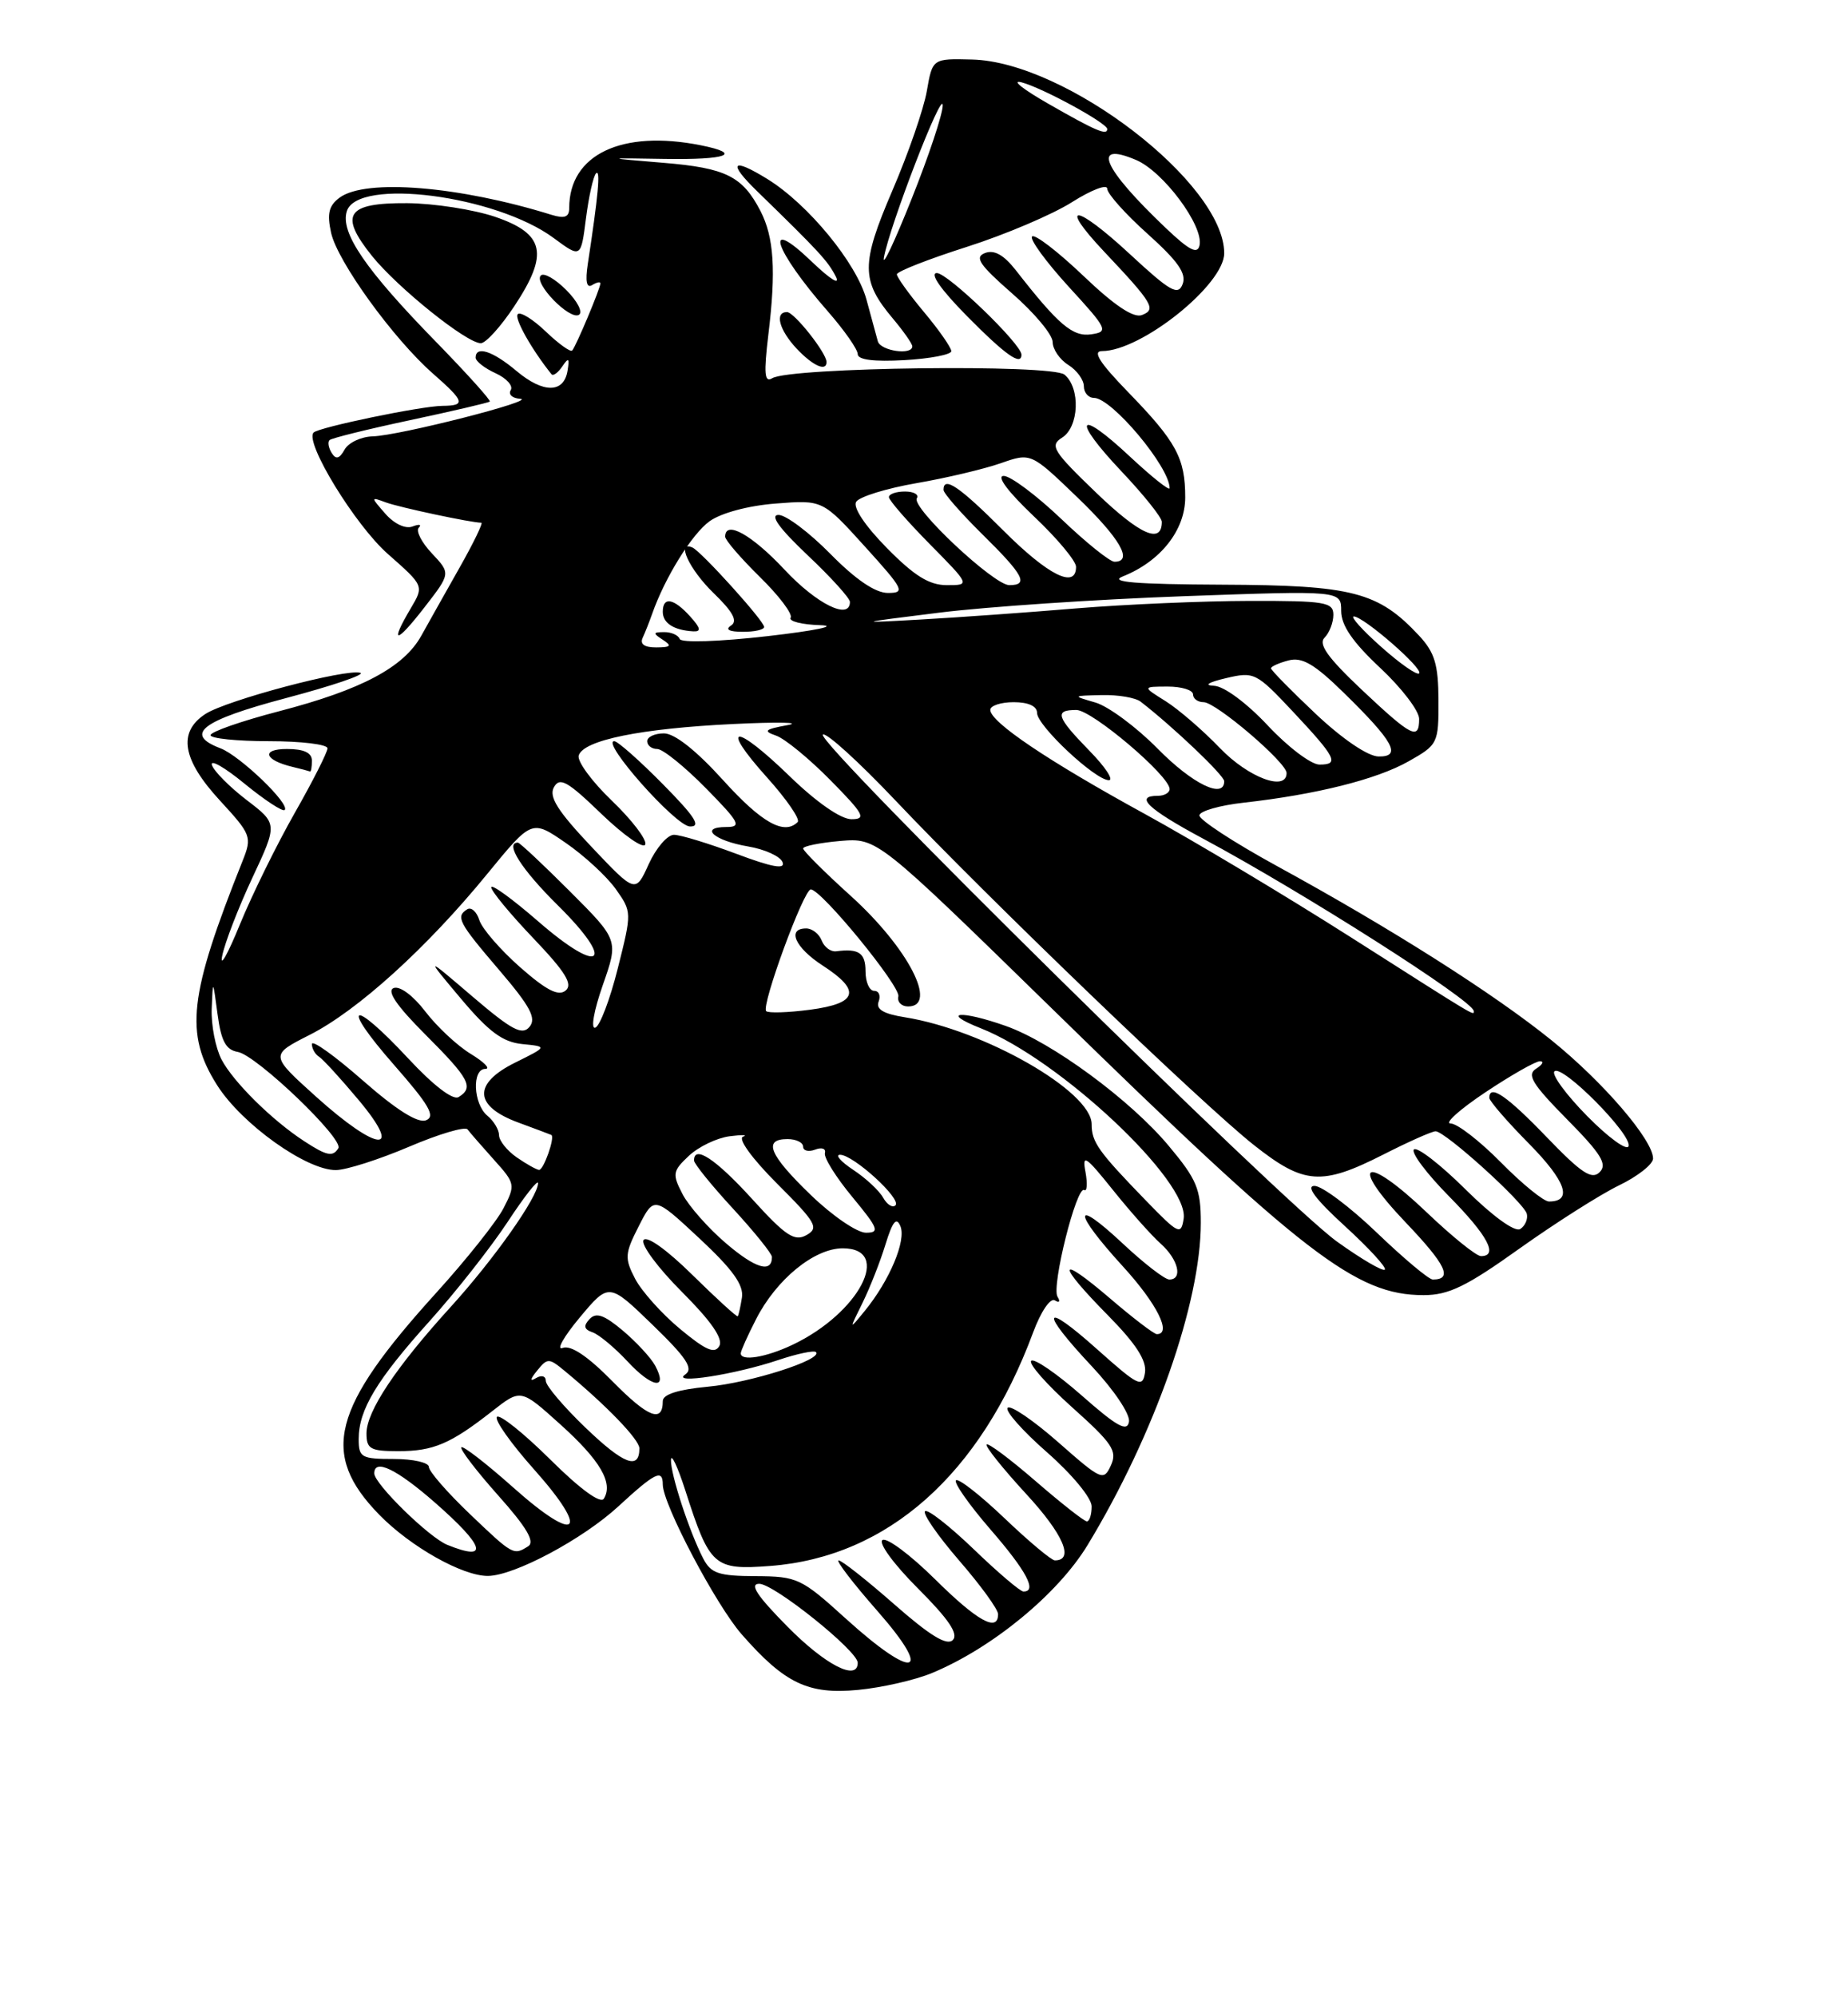 <?xml version="1.0" encoding="UTF-8" standalone="no"?>
<!DOCTYPE svg PUBLIC "-//W3C//DTD SVG 1.1//EN" "http://www.w3.org/Graphics/SVG/1.1/DTD/svg11.dtd" >
<svg xmlns="http://www.w3.org/2000/svg" xmlns:xlink="http://www.w3.org/1999/xlink" version="1.1" viewBox="0 0 237 256">
 <g >
 <path fill="currentColor"
d=" M 119.54 214.43 C 127.25 211.23 135.66 204.32 139.47 198.05 C 148.04 183.95 154.00 166.99 154.00 156.73 C 154.00 152.39 153.49 151.17 149.87 146.85 C 144.96 140.98 134.90 133.58 128.99 131.50 C 123.17 129.44 120.47 129.70 125.79 131.80 C 135.89 135.79 152.54 151.41 151.80 156.20 C 151.47 158.35 151.15 158.20 146.97 153.89 C 140.84 147.57 140.00 146.39 140.00 144.09 C 140.00 139.89 126.24 132.02 116.07 130.39 C 113.29 129.95 112.31 129.36 112.68 128.38 C 112.97 127.62 112.72 127.00 112.11 127.00 C 111.50 127.00 111.00 125.88 111.00 124.50 C 111.00 122.13 110.14 121.55 107.24 121.93 C 106.54 122.02 105.71 121.40 105.38 120.55 C 105.05 119.70 104.16 119.00 103.39 119.00 C 100.87 119.00 101.96 121.46 105.51 123.76 C 110.48 126.97 110.01 128.61 103.88 129.42 C 101.07 129.79 98.54 129.87 98.26 129.60 C 97.59 128.93 103.07 114.00 103.98 114.00 C 105.33 114.00 115.50 126.42 115.21 127.71 C 115.04 128.42 115.61 129.00 116.46 129.00 C 120.35 129.00 116.47 121.50 109.14 114.86 C 105.76 111.81 103.00 109.06 103.00 108.75 C 103.00 108.45 105.14 108.02 107.75 107.79 C 112.50 107.39 112.50 107.39 135.00 129.36 C 167.25 160.87 173.92 166.00 182.57 166.00 C 185.78 166.00 188.05 164.90 194.87 160.03 C 199.48 156.75 205.21 153.11 207.62 151.94 C 210.03 150.78 212.00 149.22 212.00 148.49 C 212.00 146.12 205.60 138.67 198.96 133.32 C 191.58 127.36 178.39 118.99 163.76 111.00 C 158.22 107.97 153.75 105.05 153.82 104.50 C 153.88 103.95 156.45 103.22 159.51 102.88 C 168.78 101.84 176.55 99.90 180.63 97.59 C 184.41 95.46 184.50 95.28 184.48 89.76 C 184.46 85.15 184.00 83.63 181.98 81.46 C 176.75 75.86 173.46 75.01 156.79 74.94 C 145.60 74.89 142.17 74.61 144.00 73.88 C 148.83 71.96 152.00 67.95 152.00 63.75 C 152.00 58.72 150.86 56.62 144.67 50.25 C 141.04 46.51 140.07 45.00 141.32 45.00 C 146.36 45.00 157.00 36.49 157.00 32.46 C 157.00 23.51 136.72 7.93 124.67 7.63 C 119.59 7.50 119.59 7.50 118.86 11.68 C 118.46 13.97 116.48 19.70 114.45 24.41 C 110.40 33.84 110.41 35.96 114.50 40.82 C 115.87 42.45 117.00 44.06 117.00 44.39 C 117.00 45.57 112.93 44.98 112.58 43.75 C 112.39 43.06 111.73 40.65 111.12 38.39 C 109.85 33.73 103.65 26.18 98.42 22.95 C 93.85 20.13 93.29 20.81 97.13 24.54 C 105.07 32.26 106.17 33.46 107.17 35.41 C 107.80 36.63 106.54 35.86 104.12 33.55 C 97.78 27.46 99.22 31.97 106.15 39.89 C 108.27 42.31 110.00 44.78 110.00 45.39 C 110.00 46.12 112.07 46.38 116.00 46.16 C 119.30 45.97 122.00 45.45 122.00 45.01 C 122.00 44.56 120.43 42.30 118.50 40.00 C 116.58 37.70 115.01 35.52 115.02 35.16 C 115.04 34.79 119.08 33.21 124.00 31.64 C 128.92 30.07 134.99 27.49 137.48 25.91 C 139.96 24.34 142.00 23.56 142.00 24.19 C 142.00 24.82 144.33 27.43 147.18 29.98 C 151.06 33.46 152.19 35.07 151.67 36.41 C 151.09 37.94 150.09 37.38 144.88 32.55 C 137.91 26.10 135.61 25.90 141.62 32.27 C 147.86 38.88 148.32 39.66 146.45 40.38 C 145.37 40.80 142.91 39.15 138.92 35.34 C 135.65 32.23 132.70 29.96 132.36 30.31 C 132.02 30.65 134.12 33.53 137.03 36.72 C 142.05 42.19 142.20 42.52 139.95 42.85 C 137.57 43.20 135.74 41.64 130.27 34.63 C 128.73 32.67 127.50 31.98 126.33 32.43 C 124.94 32.96 125.59 33.93 129.81 37.62 C 132.67 40.11 135.00 42.91 135.00 43.84 C 135.00 44.76 135.90 46.08 137.00 46.77 C 138.10 47.45 139.00 48.69 139.00 49.51 C 139.00 50.33 139.59 51.00 140.30 51.00 C 142.58 51.00 150.00 59.85 150.00 62.57 C 150.00 62.96 147.72 61.14 144.93 58.54 C 138.16 52.20 137.36 53.58 143.84 60.43 C 146.68 63.43 149.00 66.33 149.00 66.88 C 149.00 69.79 146.23 68.57 140.64 63.21 C 135.04 57.83 134.59 57.11 136.20 56.10 C 138.39 54.74 138.59 49.74 136.52 48.02 C 134.88 46.65 101.32 47.07 99.03 48.48 C 98.04 49.09 97.94 47.89 98.54 42.88 C 99.54 34.68 99.26 30.40 97.53 27.05 C 95.22 22.59 93.09 21.53 85.10 20.87 C 77.50 20.24 77.50 20.24 85.25 20.37 C 93.26 20.50 95.34 19.72 89.87 18.62 C 79.73 16.60 73.00 19.81 73.00 26.66 C 73.00 27.83 72.42 28.05 70.75 27.54 C 58.89 23.85 46.91 22.88 43.57 25.32 C 42.17 26.35 41.92 27.37 42.46 29.83 C 43.27 33.51 50.44 43.42 55.52 47.88 C 59.61 51.47 59.76 51.99 56.75 52.02 C 54.03 52.04 40.91 54.76 40.22 55.44 C 39.02 56.65 45.54 67.31 49.75 71.01 C 54.38 75.09 54.38 75.09 52.69 77.95 C 49.93 82.61 50.76 82.58 54.40 77.89 C 57.81 73.50 57.81 73.50 55.39 70.93 C 54.06 69.52 53.30 68.03 53.71 67.63 C 54.11 67.22 53.75 67.16 52.91 67.48 C 52.01 67.83 50.57 67.15 49.44 65.87 C 47.52 63.68 47.52 63.67 49.50 64.40 C 51.24 65.04 60.45 67.00 61.73 67.00 C 61.98 67.00 60.73 69.59 58.94 72.75 C 57.15 75.91 54.94 79.85 54.02 81.50 C 51.76 85.54 46.36 88.41 35.80 91.16 C 30.96 92.42 27.00 93.80 27.00 94.23 C 27.00 94.65 30.38 95.00 34.50 95.00 C 38.62 95.00 42.00 95.41 42.00 95.91 C 42.00 96.41 40.12 100.12 37.82 104.16 C 35.52 108.20 32.34 114.65 30.76 118.50 C 29.19 122.35 28.16 124.15 28.50 122.50 C 28.83 120.85 30.56 116.37 32.35 112.54 C 35.61 105.58 35.61 105.58 31.63 102.54 C 29.45 100.87 27.44 98.85 27.18 98.06 C 26.92 97.27 28.81 98.35 31.38 100.46 C 33.95 102.56 36.26 104.07 36.51 103.82 C 37.25 103.08 30.77 96.86 28.27 95.91 C 23.53 94.11 25.83 92.35 36.70 89.47 C 42.59 87.91 46.87 86.46 46.22 86.24 C 44.47 85.66 29.03 89.75 26.33 91.52 C 22.78 93.85 23.37 97.36 28.19 102.59 C 32.22 106.97 32.34 107.26 31.12 110.32 C 24.21 127.61 23.66 132.49 27.85 139.10 C 31.01 144.08 39.33 150.02 43.09 149.97 C 44.41 149.96 48.63 148.61 52.46 146.98 C 56.28 145.35 59.66 144.35 59.96 144.76 C 60.27 145.17 61.79 146.91 63.34 148.64 C 66.09 151.69 66.12 151.87 64.57 154.87 C 63.69 156.57 59.80 161.46 55.92 165.73 C 42.52 180.51 41.02 186.34 48.64 194.15 C 52.65 198.25 59.32 202.01 62.57 201.99 C 65.94 201.97 74.73 197.29 79.31 193.07 C 84.02 188.73 85.00 188.25 85.00 190.28 C 85.00 192.79 91.82 205.72 95.13 209.49 C 100.65 215.78 103.65 217.21 110.04 216.60 C 113.08 216.31 117.36 215.34 119.54 214.43 Z  M 40.00 97.50 C 40.00 96.48 38.98 96.00 36.80 96.00 C 33.45 96.00 33.88 97.42 37.50 98.29 C 38.60 98.55 39.61 98.82 39.75 98.88 C 39.89 98.95 40.00 98.33 40.00 97.50 Z  M 106.00 46.40 C 106.00 45.24 101.85 40.00 100.93 40.00 C 99.31 40.00 99.92 42.28 102.17 44.69 C 104.25 46.89 106.00 47.68 106.00 46.40 Z  M 131.00 45.46 C 131.00 44.10 121.55 35.00 120.15 35.00 C 119.18 35.00 120.66 37.12 124.00 40.50 C 128.93 45.49 131.00 46.96 131.00 45.46 Z  M 101.00 208.50 C 97.08 204.53 96.07 203.00 97.37 203.00 C 99.27 203.00 110.00 211.60 110.00 213.12 C 110.00 215.54 105.85 213.41 101.00 208.50 Z  M 108.50 207.49 C 102.76 202.28 102.26 202.05 96.92 202.02 C 92.16 202.00 91.17 201.67 90.18 199.75 C 88.40 196.31 85.99 188.94 86.05 187.12 C 86.08 186.23 86.90 187.97 87.88 191.00 C 91.03 200.81 91.55 201.26 98.80 200.71 C 113.85 199.55 125.73 189.00 132.50 170.77 C 133.49 168.10 134.70 166.32 135.28 166.67 C 135.86 167.03 136.01 166.82 135.62 166.20 C 134.82 164.89 138.07 151.92 139.05 152.53 C 139.41 152.76 139.48 151.72 139.21 150.22 C 138.76 147.85 139.21 148.14 142.71 152.50 C 144.91 155.25 147.68 158.36 148.85 159.40 C 151.11 161.41 151.73 164.00 149.96 164.00 C 149.38 164.00 146.68 161.91 143.96 159.36 C 137.53 153.35 137.56 155.26 144.00 162.31 C 148.38 167.10 150.33 171.00 148.36 171.00 C 148.00 171.00 145.30 168.94 142.36 166.42 C 135.58 160.63 135.43 161.84 142.09 168.59 C 145.68 172.23 147.07 174.38 146.84 175.93 C 146.53 177.92 146.00 177.66 140.75 172.98 C 133.66 166.64 133.24 167.90 140.04 175.14 C 142.86 178.15 144.95 181.26 144.79 182.22 C 144.56 183.58 143.24 182.84 138.71 178.85 C 135.52 176.05 132.61 174.05 132.25 174.42 C 131.88 174.79 134.25 177.47 137.51 180.39 C 142.66 185.00 143.32 185.97 142.47 187.82 C 141.54 189.86 141.26 189.74 135.71 184.85 C 132.52 182.05 129.60 180.06 129.23 180.44 C 128.85 180.81 131.12 183.38 134.27 186.14 C 137.50 188.98 140.00 192.00 140.00 193.08 C 140.00 194.14 139.72 195.00 139.39 195.00 C 139.05 195.00 136.11 192.69 132.85 189.87 C 129.59 187.05 126.75 184.92 126.53 185.14 C 126.31 185.36 128.59 188.21 131.59 191.47 C 136.37 196.64 137.82 200.00 135.28 200.00 C 134.85 200.00 131.94 197.57 128.82 194.59 C 125.70 191.62 122.90 189.43 122.60 189.74 C 122.30 190.04 124.29 192.87 127.02 196.03 C 131.66 201.37 133.05 204.01 131.25 203.99 C 130.84 203.99 127.96 201.54 124.86 198.55 C 121.75 195.57 118.95 193.38 118.63 193.70 C 118.31 194.02 120.29 196.87 123.02 200.03 C 125.76 203.19 128.00 206.27 128.00 206.89 C 128.00 209.26 125.33 207.78 119.88 202.38 C 116.75 199.29 113.74 197.04 113.18 197.39 C 112.61 197.74 114.62 200.49 117.71 203.58 C 121.66 207.53 122.96 209.44 122.19 210.21 C 121.43 210.97 119.27 209.65 114.70 205.64 C 111.17 202.54 107.95 200.00 107.55 200.00 C 107.16 200.00 109.40 202.93 112.54 206.50 C 119.82 214.79 117.26 215.42 108.50 207.49 Z  M 57.37 198.01 C 55.03 197.07 48.00 190.19 48.00 188.85 C 48.00 186.91 50.85 188.28 55.77 192.58 C 62.20 198.21 62.79 200.20 57.37 198.01 Z  M 60.22 194.02 C 57.35 191.28 55.00 188.58 55.00 188.02 C 55.00 187.46 52.98 187.00 50.50 187.00 C 46.34 187.00 46.00 186.81 46.00 184.45 C 46.00 180.69 48.29 176.89 55.12 169.30 C 58.48 165.56 62.98 159.84 65.12 156.59 C 67.25 153.35 69.00 151.12 69.00 151.65 C 69.00 153.40 63.34 161.42 57.81 167.50 C 50.75 175.26 47.00 180.90 47.00 183.73 C 47.00 185.72 47.51 186.00 51.07 186.00 C 55.58 186.00 57.77 185.07 63.14 180.86 C 66.79 178.00 66.79 178.00 71.84 182.55 C 76.97 187.16 78.68 190.08 77.44 192.09 C 77.02 192.78 74.39 190.86 70.57 187.07 C 67.17 183.70 64.09 181.24 63.73 181.60 C 63.37 181.96 65.52 185.01 68.51 188.36 C 75.77 196.51 74.07 198.00 65.85 190.68 C 62.40 187.61 59.39 185.28 59.17 185.50 C 58.94 185.72 61.06 188.49 63.87 191.65 C 67.53 195.74 68.63 197.61 67.75 198.18 C 65.86 199.38 65.80 199.35 60.22 194.02 Z  M 75.13 183.03 C 72.31 180.33 70.00 177.61 70.00 177.00 C 70.00 176.37 69.45 176.21 68.75 176.63 C 67.92 177.13 67.97 176.80 68.89 175.67 C 70.21 174.04 70.40 174.05 72.39 175.69 C 77.79 180.15 82.00 184.52 82.00 185.64 C 82.00 188.45 79.99 187.69 75.13 183.03 Z  M 78.54 177.04 C 75.36 173.81 73.20 172.37 72.16 172.77 C 71.30 173.10 72.28 171.35 74.34 168.88 C 78.09 164.39 78.09 164.39 83.68 169.80 C 88.06 174.04 88.97 175.42 87.88 176.17 C 85.99 177.47 94.25 176.19 99.84 174.31 C 102.23 173.51 104.39 173.06 104.64 173.30 C 105.58 174.25 96.23 177.24 90.75 177.74 C 86.97 178.10 85.00 178.72 85.00 179.58 C 85.00 182.43 83.12 181.69 78.54 177.04 Z  M 84.03 175.05 C 83.49 174.04 81.62 172.02 79.88 170.55 C 77.47 168.53 76.45 168.17 75.61 169.07 C 74.79 169.94 74.89 170.39 76.00 170.77 C 76.83 171.06 78.85 172.75 80.50 174.52 C 83.63 177.89 85.71 178.20 84.03 175.05 Z  M 87.21 170.33 C 84.86 168.38 82.27 165.48 81.45 163.90 C 80.08 161.26 80.13 160.67 81.92 157.16 C 83.88 153.31 83.88 153.31 89.69 158.72 C 93.96 162.70 95.41 164.71 95.15 166.32 C 94.96 167.52 94.72 168.60 94.61 168.71 C 94.50 168.83 91.88 166.44 88.80 163.41 C 85.51 160.17 82.92 158.32 82.53 158.95 C 82.17 159.53 84.38 162.51 87.45 165.58 C 91.20 169.33 92.77 171.59 92.25 172.52 C 91.66 173.57 90.51 173.07 87.21 170.33 Z  M 95.00 173.46 C 95.00 173.16 95.88 171.19 96.96 169.09 C 99.56 163.98 104.43 160.00 108.08 160.00 C 114.52 160.00 110.19 168.31 101.63 172.37 C 98.24 173.98 95.00 174.51 95.00 173.46 Z  M 110.61 167.00 C 111.56 165.07 112.89 161.70 113.56 159.50 C 114.48 156.52 114.97 155.93 115.48 157.18 C 116.23 159.03 114.09 164.11 110.92 168.00 C 108.88 170.50 108.88 170.50 110.61 167.00 Z  M 176.58 158.00 C 173.14 154.70 169.54 152.00 168.58 152.00 C 167.43 152.00 168.73 153.73 172.45 157.13 C 175.54 159.95 177.86 162.48 177.60 162.73 C 177.34 162.99 174.59 161.38 171.48 159.15 C 164.54 154.19 104.57 95.08 105.53 94.16 C 105.91 93.80 110.11 97.61 114.86 102.62 C 126.64 115.06 154.30 141.64 160.84 146.79 C 167.24 151.84 169.48 152.00 177.39 147.99 C 180.63 146.34 183.65 145.00 184.11 145.00 C 185.34 145.00 195.45 154.14 195.81 155.58 C 195.97 156.26 195.59 157.13 194.96 157.53 C 194.27 157.95 191.40 155.87 187.93 152.43 C 184.70 149.23 181.73 146.94 181.33 147.33 C 180.94 147.73 182.95 150.41 185.81 153.31 C 190.79 158.35 192.21 161.00 189.93 161.00 C 189.33 161.00 186.21 158.48 182.98 155.40 C 175.04 147.82 172.82 148.86 180.26 156.67 C 185.46 162.12 186.36 164.00 183.75 164.00 C 183.24 164.00 180.02 161.30 176.58 158.00 Z  M 93.12 159.37 C 90.82 157.41 88.30 154.55 87.52 153.03 C 86.20 150.48 86.26 150.10 88.34 148.15 C 89.58 146.98 91.92 145.86 93.55 145.64 C 95.17 145.43 95.96 145.45 95.29 145.69 C 94.60 145.95 96.44 148.49 99.66 151.71 C 104.68 156.72 105.06 157.39 103.42 158.31 C 101.89 159.16 100.75 158.41 96.44 153.66 C 91.80 148.56 88.99 146.70 89.01 148.75 C 89.01 149.16 91.26 151.94 94.01 154.92 C 96.75 157.90 99.00 160.69 99.00 161.11 C 99.00 163.22 96.89 162.59 93.12 159.37 Z  M 104.00 153.18 C 98.65 148.03 97.80 146.00 101.00 146.00 C 102.10 146.00 103.00 146.44 103.00 146.97 C 103.00 147.50 103.69 147.67 104.54 147.35 C 105.39 147.02 105.95 147.22 105.79 147.79 C 105.63 148.36 107.21 150.89 109.30 153.41 C 112.66 157.47 112.86 158.00 111.05 158.00 C 109.92 158.00 106.74 155.83 104.00 153.18 Z  M 113.26 153.51 C 112.76 152.61 111.03 151.00 109.42 149.94 C 107.82 148.88 107.06 148.01 107.73 148.01 C 109.43 148.00 115.66 153.68 114.84 154.49 C 114.48 154.85 113.77 154.41 113.26 153.51 Z  M 192.50 149.00 C 189.79 146.25 186.88 144.00 186.04 144.00 C 185.19 144.00 187.20 142.20 190.50 140.00 C 193.80 137.80 196.95 136.01 197.50 136.02 C 198.05 136.03 197.82 136.46 197.00 136.98 C 195.77 137.75 196.50 138.94 200.96 143.46 C 205.35 147.90 206.17 149.23 205.15 150.24 C 204.14 151.25 202.81 150.37 198.36 145.75 C 193.26 140.45 191.00 138.90 191.00 140.72 C 191.00 141.11 193.30 143.77 196.12 146.62 C 200.83 151.40 201.73 154.00 198.65 154.00 C 197.98 154.00 195.21 151.75 192.50 149.00 Z  M 66.25 148.33 C 65.01 147.46 64.00 146.19 64.00 145.50 C 64.00 144.81 63.33 143.68 62.50 143.00 C 60.69 141.49 60.50 137.00 62.25 137.00 C 62.94 136.99 62.09 136.13 60.37 135.08 C 58.64 134.03 56.02 131.58 54.54 129.64 C 52.99 127.61 51.28 126.34 50.49 126.64 C 49.56 127.00 50.85 128.90 54.56 132.61 C 60.20 138.25 60.81 139.38 58.82 140.61 C 58.10 141.06 55.59 139.14 52.36 135.67 C 45.06 127.83 43.53 128.51 50.53 136.49 C 55.05 141.64 55.89 143.10 54.63 143.59 C 53.58 143.99 50.83 142.26 46.52 138.48 C 42.93 135.33 40.00 133.23 40.00 133.82 C 40.00 134.40 40.41 135.13 40.91 135.44 C 41.41 135.75 43.70 138.25 46.00 141.00 C 51.83 147.96 48.47 147.70 40.55 140.58 C 34.61 135.23 34.61 135.23 39.72 132.64 C 45.86 129.53 54.74 121.49 62.49 112.01 C 68.20 105.04 68.20 105.04 72.53 108.02 C 74.92 109.66 77.81 112.33 78.96 113.94 C 81.04 116.87 81.04 116.93 79.23 124.12 C 78.23 128.11 76.93 131.52 76.34 131.72 C 75.74 131.92 76.17 129.50 77.30 126.28 C 79.33 120.49 79.33 120.49 73.08 114.24 C 69.65 110.81 66.65 108.00 66.42 108.00 C 64.69 108.00 66.87 111.42 71.49 115.99 C 79.07 123.47 77.12 125.14 69.03 118.10 C 65.71 115.22 63.00 113.25 63.00 113.73 C 63.00 114.21 65.43 117.15 68.40 120.26 C 72.53 124.59 73.50 126.17 72.54 126.96 C 71.62 127.73 70.07 126.93 66.70 123.97 C 64.18 121.75 61.83 119.04 61.48 117.95 C 61.14 116.86 60.44 116.23 59.93 116.54 C 58.40 117.49 58.80 118.24 64.04 124.36 C 68.01 129.00 68.82 130.52 67.91 131.61 C 66.97 132.74 65.66 132.05 60.63 127.76 C 54.50 122.52 54.50 122.52 59.12 128.01 C 62.70 132.26 64.47 133.57 66.98 133.82 C 70.22 134.14 70.22 134.14 66.06 136.20 C 60.61 138.90 60.78 141.79 66.50 143.89 C 68.70 144.70 70.59 145.41 70.71 145.47 C 71.21 145.74 69.71 150.00 69.13 149.95 C 68.79 149.92 67.49 149.19 66.25 148.33 Z  M 39.00 146.26 C 34.87 143.57 29.92 138.67 28.41 135.80 C 27.64 134.31 27.07 131.39 27.15 129.30 C 27.30 125.50 27.30 125.50 27.90 129.99 C 28.36 133.44 28.96 134.56 30.50 134.83 C 32.90 135.25 44.12 145.99 43.39 147.17 C 42.69 148.32 41.89 148.15 39.00 146.26 Z  M 203.55 143.05 C 200.84 140.30 198.95 137.72 199.35 137.32 C 200.32 136.35 209.35 145.46 208.86 146.91 C 208.65 147.54 206.26 145.80 203.55 143.05 Z  M 173.30 120.17 C 164.94 114.85 153.00 107.71 146.77 104.30 C 134.42 97.54 127.00 92.55 127.00 90.99 C 127.00 90.45 128.35 90.00 130.00 90.00 C 131.89 90.00 133.00 90.51 133.00 91.38 C 133.00 93.01 140.46 100.00 142.21 100.00 C 142.87 100.00 141.74 98.29 139.70 96.21 C 135.46 91.86 135.19 91.00 138.04 91.00 C 140.05 91.00 150.00 99.44 150.00 101.14 C 150.00 101.61 149.32 102.00 148.50 102.00 C 145.43 102.00 147.20 103.69 154.25 107.47 C 167.12 114.37 189.00 128.30 189.00 129.59 C 189.00 130.19 189.68 130.60 173.30 120.17 Z  M 75.82 108.50 C 71.50 103.93 70.36 102.11 71.04 100.90 C 71.79 99.56 72.78 100.12 77.15 104.34 C 80.03 107.10 82.55 108.86 82.76 108.23 C 82.96 107.61 81.03 105.08 78.46 102.62 C 75.89 100.15 73.98 97.55 74.22 96.82 C 74.86 94.86 82.19 93.37 94.00 92.80 C 99.78 92.52 102.92 92.58 101.00 92.94 C 98.06 93.48 97.83 93.70 99.54 94.29 C 100.66 94.68 103.79 97.25 106.50 100.00 C 110.81 104.37 111.14 105.00 109.19 105.00 C 107.84 105.00 104.71 102.83 101.27 99.49 C 94.21 92.65 92.18 92.76 98.37 99.65 C 100.88 102.44 102.65 105.01 102.30 105.36 C 100.58 107.09 97.68 105.46 92.74 100.00 C 89.30 96.20 86.52 94.00 85.15 94.00 C 83.97 94.00 83.00 94.45 83.00 95.00 C 83.00 95.55 83.58 96.00 84.29 96.00 C 85.00 96.00 87.79 98.25 90.50 101.00 C 94.85 105.42 95.16 106.00 93.15 106.00 C 89.61 106.00 91.57 107.75 95.93 108.49 C 98.08 108.85 100.08 109.76 100.36 110.51 C 100.74 111.47 99.02 111.16 94.42 109.43 C 90.86 108.10 87.27 107.00 86.43 107.00 C 85.59 107.00 84.14 108.69 83.20 110.75 C 81.50 114.50 81.50 114.50 75.82 108.50 Z  M 85.00 100.50 C 82.01 97.47 79.21 95.00 78.78 95.00 C 77.00 95.00 86.62 105.86 88.47 105.93 C 89.97 105.98 89.15 104.70 85.00 100.50 Z  M 148.47 95.96 C 145.74 93.19 142.15 90.54 140.50 90.05 C 137.50 89.18 137.50 89.18 141.29 89.09 C 143.38 89.04 145.63 89.42 146.29 89.94 C 150.48 93.18 157.00 99.39 157.00 100.13 C 157.00 102.47 152.91 100.48 148.47 95.96 Z  M 156.45 95.88 C 154.28 93.62 151.15 90.92 149.50 89.88 C 146.50 88.01 146.50 88.01 149.75 88.00 C 151.54 88.00 153.00 88.45 153.00 89.00 C 153.00 89.55 153.61 90.00 154.36 90.00 C 155.94 90.00 165.00 97.73 165.00 99.08 C 165.00 101.51 160.08 99.66 156.45 95.88 Z  M 162.60 93.00 C 159.89 90.11 156.99 87.96 155.71 87.90 C 154.35 87.84 154.94 87.46 157.23 86.92 C 160.84 86.07 161.11 86.21 165.73 91.12 C 171.36 97.12 171.81 98.00 169.22 98.00 C 168.15 98.00 165.17 95.75 162.60 93.00 Z  M 168.75 91.51 C 165.59 88.53 163.00 85.89 163.00 85.66 C 163.00 85.43 164.01 84.97 165.25 84.65 C 166.99 84.19 168.57 85.11 172.32 88.78 C 178.74 95.05 179.81 97.01 176.79 96.96 C 175.43 96.94 172.17 94.73 168.75 91.51 Z  M 174.62 88.39 C 170.27 84.28 169.04 82.56 169.87 81.73 C 170.49 81.11 171.00 79.79 171.00 78.80 C 171.00 77.18 169.94 77.00 160.25 77.02 C 154.34 77.03 144.32 77.46 138.00 77.98 C 131.68 78.51 122.67 79.15 118.00 79.41 C 109.67 79.88 109.72 79.86 120.50 78.52 C 126.55 77.77 140.61 76.82 151.75 76.42 C 172.00 75.69 172.00 75.69 172.00 78.30 C 172.00 80.15 173.46 82.29 177.00 85.60 C 179.75 88.17 182.00 91.11 182.00 92.14 C 182.00 94.93 181.05 94.44 174.62 88.39 Z  M 177.12 82.90 C 174.71 80.76 173.14 79.01 173.62 79.01 C 174.90 79.04 182.59 85.73 182.00 86.31 C 181.72 86.58 179.53 85.05 177.12 82.90 Z  M 82.42 81.75 C 82.74 81.06 83.28 79.69 83.63 78.70 C 85.25 74.06 88.73 68.45 91.00 66.81 C 92.48 65.75 95.96 64.81 99.50 64.54 C 105.50 64.07 105.50 64.07 110.91 70.04 C 115.91 75.56 116.14 76.00 113.87 76.00 C 112.26 76.00 109.75 74.30 106.50 71.00 C 103.79 68.25 100.80 66.00 99.85 66.00 C 98.69 66.00 99.92 67.70 103.56 71.15 C 106.55 73.97 109.00 76.67 109.00 77.15 C 109.00 79.53 104.75 77.44 100.60 73.00 C 96.40 68.52 93.00 66.63 93.00 68.79 C 93.00 69.23 95.01 71.55 97.46 73.96 C 99.91 76.36 101.68 78.71 101.40 79.17 C 101.11 79.62 102.82 80.06 105.19 80.13 C 107.57 80.21 104.58 80.83 98.50 81.53 C 92.19 82.25 87.36 82.41 87.17 81.90 C 86.98 81.40 86.08 81.01 85.17 81.02 C 83.73 81.03 83.70 81.16 85.00 82.00 C 86.20 82.78 86.04 82.97 84.17 82.98 C 82.65 82.99 82.04 82.56 82.42 81.75 Z  M 88.50 79.00 C 86.38 76.66 85.00 76.43 85.00 78.42 C 85.00 79.87 86.42 80.78 88.90 80.92 C 89.96 80.98 89.86 80.50 88.50 79.00 Z  M 98.00 80.36 C 98.00 79.59 89.91 70.64 88.79 70.17 C 86.67 69.27 88.40 73.00 91.50 76.00 C 94.02 78.44 94.64 79.61 93.75 80.18 C 92.96 80.68 93.51 80.98 95.25 80.98 C 96.76 80.99 98.00 80.71 98.00 80.36 Z  M 113.75 70.25 C 110.94 67.40 109.36 65.03 109.80 64.32 C 110.20 63.67 113.67 62.60 117.52 61.93 C 121.36 61.27 126.23 60.11 128.35 59.37 C 132.21 58.02 132.21 58.02 138.10 63.68 C 143.65 69.01 145.38 72.00 142.93 72.00 C 142.33 72.00 139.26 69.53 136.09 66.50 C 132.91 63.48 129.60 61.00 128.72 61.00 C 127.75 61.00 129.27 63.03 132.56 66.15 C 135.55 68.97 138.00 71.90 138.00 72.65 C 138.00 75.53 134.43 73.75 128.68 68.00 C 123.02 62.34 121.00 60.97 121.00 62.79 C 121.00 63.22 123.25 65.79 126.00 68.50 C 131.29 73.71 131.97 75.00 129.44 75.00 C 127.46 75.00 116.85 65.05 117.58 63.87 C 117.88 63.39 117.19 63.00 116.06 63.00 C 114.93 63.00 114.00 63.32 114.00 63.72 C 114.00 64.11 116.35 66.81 119.22 69.72 C 124.43 75.00 124.43 75.00 121.43 75.00 C 119.17 75.00 117.27 73.82 113.75 70.25 Z  M 42.54 58.06 C 42.13 57.40 42.00 56.66 42.26 56.41 C 42.51 56.16 47.16 55.01 52.61 53.85 C 58.05 52.69 62.64 51.62 62.81 51.47 C 62.99 51.33 59.90 47.90 55.95 43.85 C 46.85 34.54 43.61 29.80 44.48 27.07 C 45.85 22.74 63.61 25.04 71.01 30.51 C 74.50 33.09 74.50 33.09 75.15 27.98 C 75.51 25.17 76.09 22.58 76.44 22.22 C 77.04 21.63 76.72 25.09 75.38 33.85 C 75.04 36.07 75.23 36.98 75.94 36.54 C 76.52 36.18 77.00 36.08 77.00 36.32 C 77.00 36.95 73.86 44.42 73.38 44.93 C 73.16 45.16 71.64 44.07 70.00 42.50 C 68.36 40.93 66.74 39.92 66.40 40.27 C 65.91 40.76 68.18 44.80 70.73 47.97 C 70.94 48.23 71.56 47.78 72.11 46.97 C 72.92 45.78 73.05 45.88 72.79 47.49 C 72.33 50.42 69.68 50.44 66.24 47.55 C 63.20 44.99 61.00 44.27 61.00 45.84 C 61.00 46.30 62.15 47.20 63.56 47.84 C 64.96 48.48 65.84 49.46 65.50 50.00 C 65.16 50.55 65.70 51.05 66.69 51.11 C 69.14 51.26 51.20 55.84 47.80 55.93 C 46.31 55.97 44.69 56.73 44.19 57.63 C 43.53 58.81 43.08 58.93 42.54 58.06 Z  M 65.95 39.26 C 70.41 32.53 69.87 29.97 63.50 27.79 C 60.75 26.86 55.67 26.07 52.22 26.04 C 44.44 25.99 43.44 27.49 47.71 32.81 C 50.99 36.88 59.84 43.99 61.66 43.99 C 62.29 44.00 64.22 41.87 65.95 39.26 Z  M 72.63 37.18 C 71.22 35.76 69.75 34.92 69.36 35.31 C 68.39 36.27 73.06 41.08 74.25 40.35 C 74.78 40.02 74.05 38.60 72.63 37.18 Z  M 113.36 33.00 C 114.08 28.95 120.90 11.31 120.90 13.50 C 120.91 14.60 119.11 20.00 116.91 25.50 C 114.72 31.00 113.12 34.38 113.36 33.00 Z  M 149.50 29.22 C 141.43 21.55 139.90 18.05 145.69 20.50 C 149.19 21.98 154.37 28.94 153.84 31.44 C 153.58 32.64 152.53 32.10 149.50 29.22 Z  M 134.50 13.33 C 131.20 11.45 129.62 10.20 131.00 10.55 C 133.68 11.25 142.00 15.78 142.00 16.54 C 142.00 17.41 140.49 16.76 134.50 13.33 Z "/>
</g>
</svg>